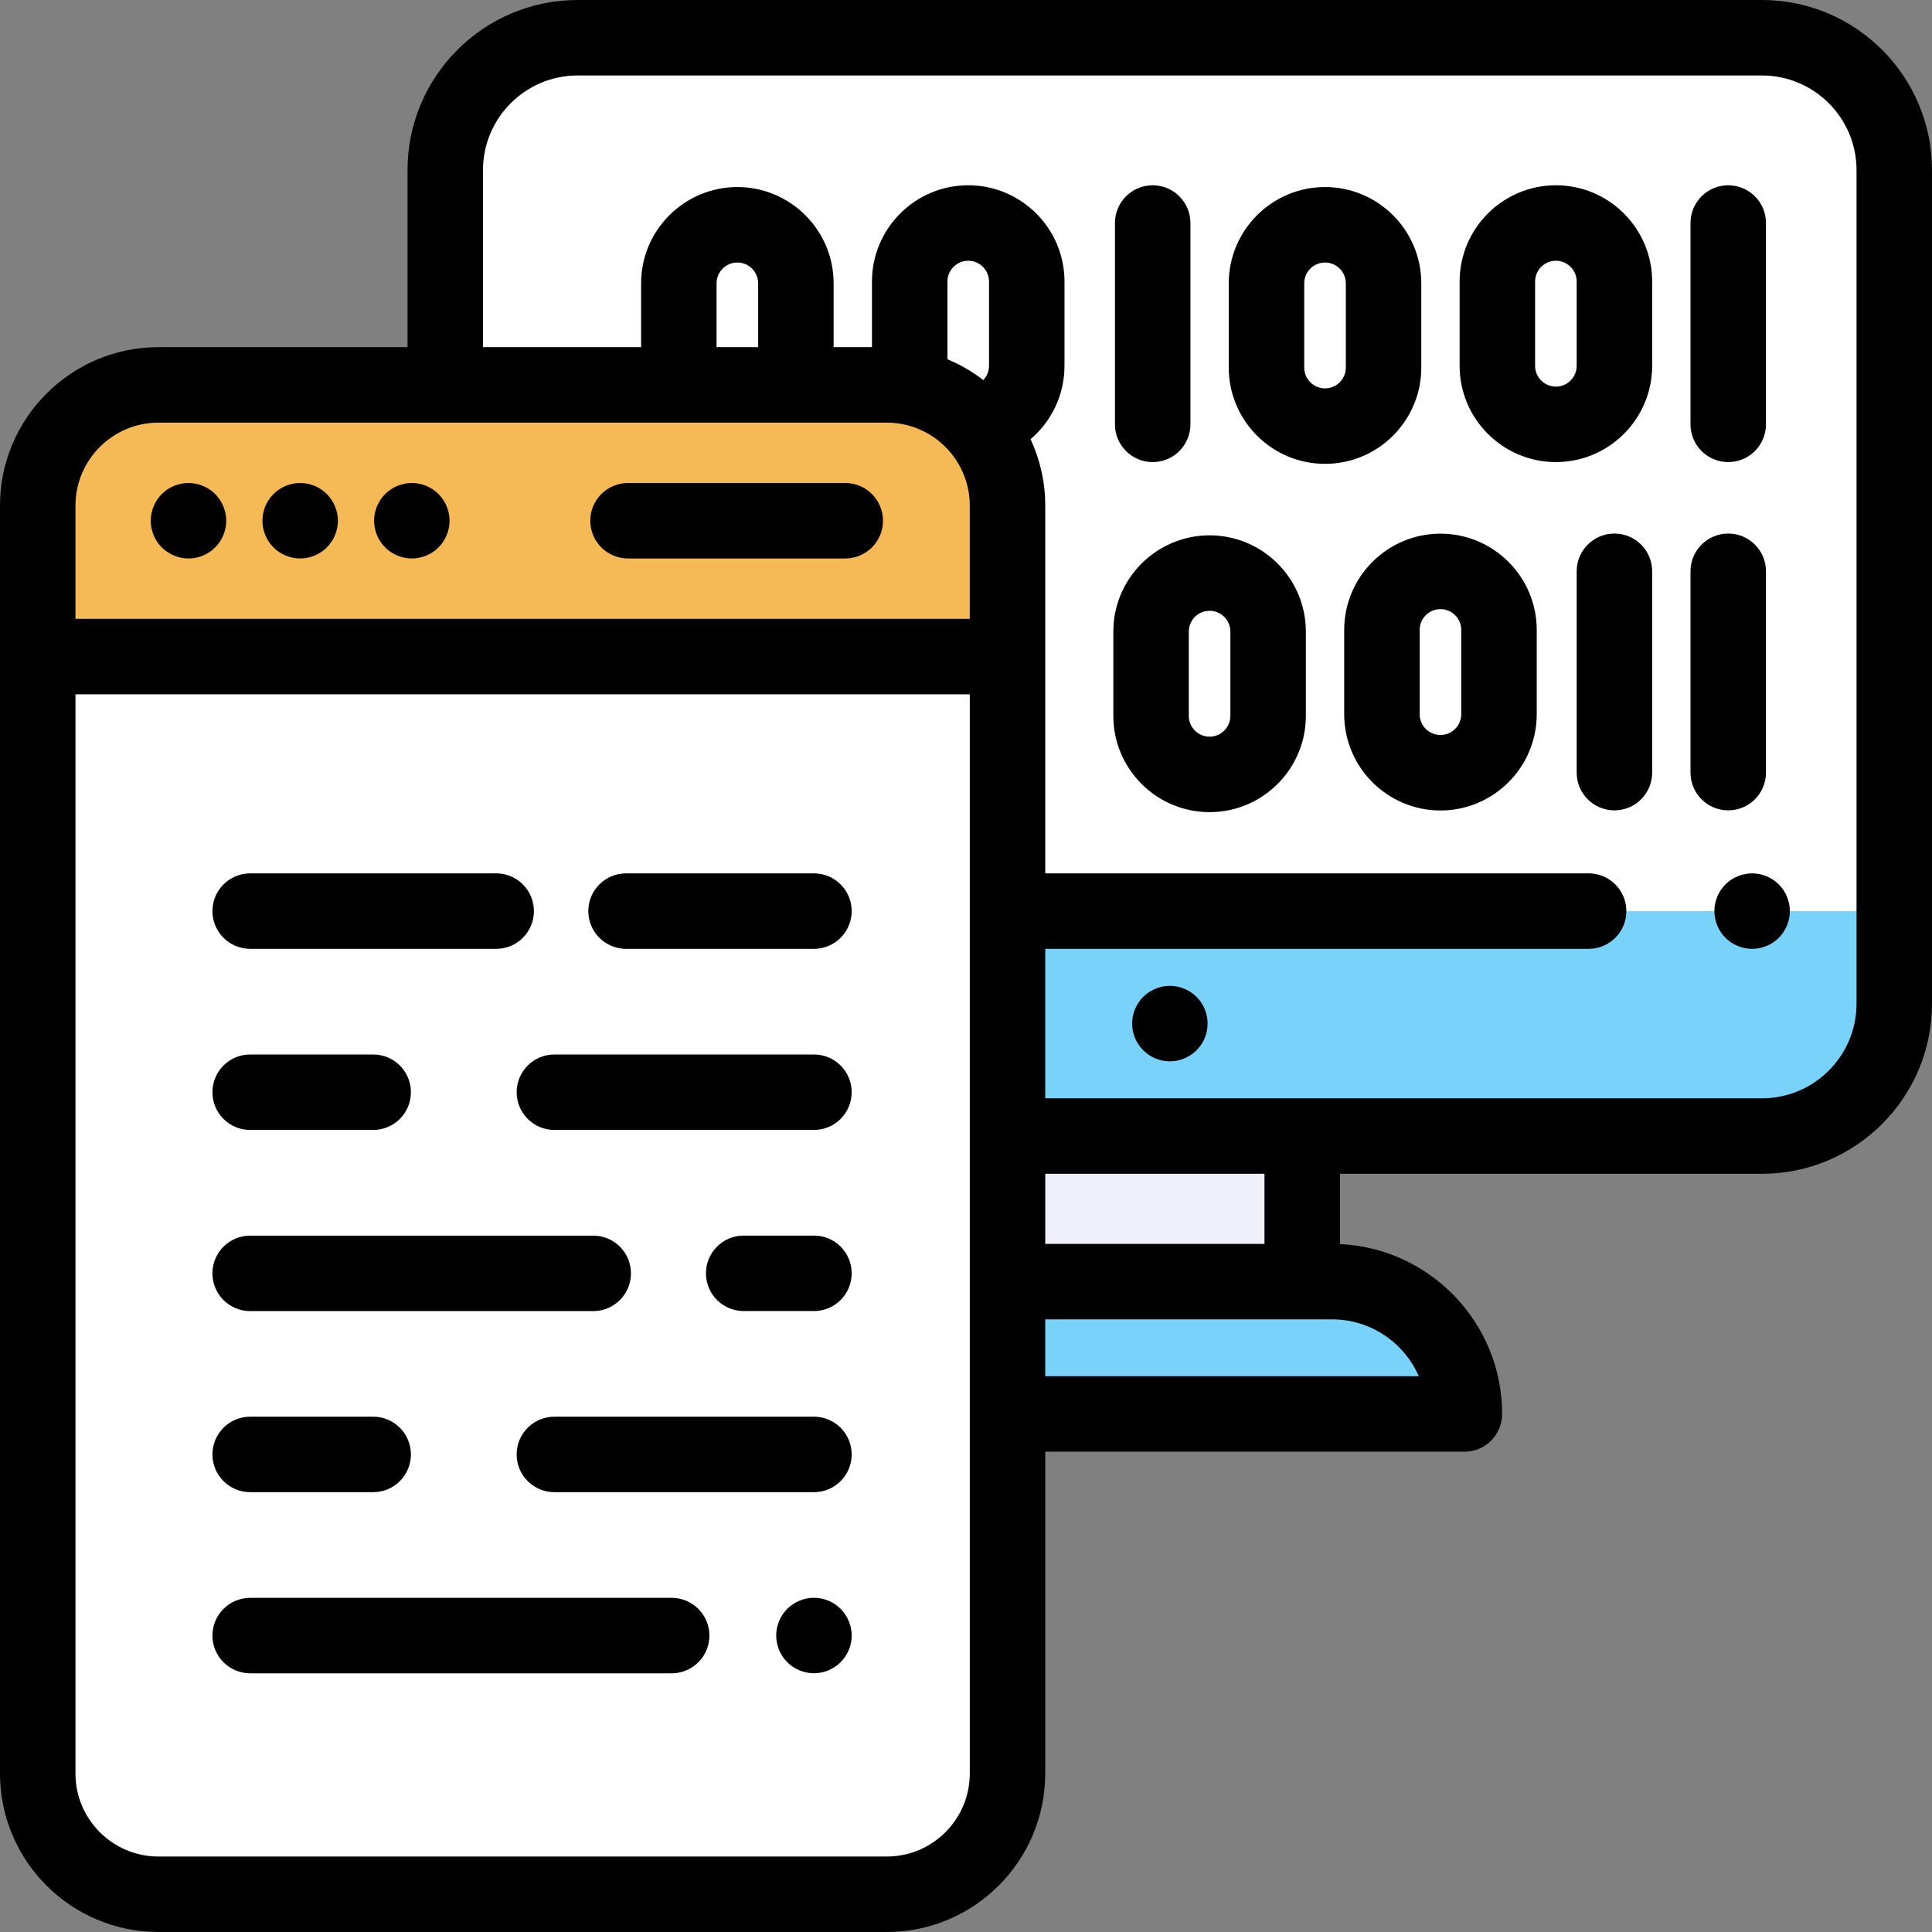 <?xml version="1.0" encoding="iso-8859-1"?>
<!-- Generator: Adobe Illustrator 19.0.0, SVG Export Plug-In . SVG Version: 6.00 Build 0)  -->
<svg version="1.1" id="Capa_1" xmlns="http://www.w3.org/2000/svg" xmlns:xlink="http://www.w3.org/1999/xlink" x="0px" y="0px"
	 viewBox="0 0 512 512" style="enable-background:new 0 0 512 512;" xml:space="preserve">
<rect x="0" y="0" width="512" height="512" fill="#808080" stroke="none"/>
<rect x="267" y="301.07" style="fill:#F0F0FA;" width="78.1" height="38.574"/>
<path style="fill:#FFFFFF;" d="M118,102V45.068C118,25.701,133.701,10,153.069,10h313.863C486.299,10,502,25.701,502,45.068V266
	c0,19.368-15.701,35.068-35.068,35.068H267L118,102z"/>
<g>
	<path style="fill:#78D2FA;" d="M502,241.452H267v59.616h200c19.33,0,35-15.67,35-35V241.452z"/>
	<path style="fill:#78D2FA;" d="M267,374.714h121.081l0,0c0-19.37-15.702-35.072-35.072-35.072H267V374.714z"/>
</g>
<path style="fill:#FFFFFF;" d="M235,102H42c-17.673,0-32,14.327-32,32v336c0,17.673,14.327,32,32,32h193c17.673,0,32-14.327,32-32
	V134C267,116.327,252.673,102,235,102z"/>
<path style="fill:#F5B955;" d="M232,102H45c-19.33,0-35,15.67-35,35v37h257v-37C267,117.67,251.33,102,232,102z"/>
<path style="fill:#231F20;" d="M18.141,174h244.908"/>
<path d="M466.932,0H153.068C128.218,0,108,20.218,108,45.068V92H42c-23.159,0-42,18.841-42,42v336c0,23.159,18.841,42,42,42h193
	c23.159,0,42-18.841,42-42v-85.286h111.081c5.522,0,10-4.478,10-10c0-24.151-19.096-43.922-42.98-45.019v-18.626h111.831
	C491.782,311.068,512,290.851,512,266V45.068C512,20.218,491.782,0,466.932,0z M42,112h193c12.131,0,22,9.869,22,22v30H20v-30
	C20,121.869,29.869,112,42,112z M200.919,92h-11.021V75.082c0-3.039,2.472-5.511,5.511-5.511c3.038,0,5.51,2.472,5.51,5.511V92z
	 M262.102,96.946c0,1.455-0.579,2.783-1.518,3.778c-2.895-2.23-6.083-4.095-9.502-5.518V74.611c0-3.039,2.472-5.511,5.51-5.511
	c3.039,0,5.511,2.472,5.511,5.511L262.102,96.946L262.102,96.946z M257,470c0,12.131-9.869,22-22,22H42c-12.131,0-22-9.869-22-22
	V184h237V470z M376,364.714h-99v-15.072h68.101h7.908C363.281,349.642,372.131,355.851,376,364.714z M335.101,329.642H277v-18.573
	h58.101V329.642z M492,266c0,13.822-11.246,25.068-25.068,25.068H345.101H277v-39.617h144c5.522,0,10-4.477,10-10s-4.478-10-10-10
	H277V134c0-6.288-1.398-12.252-3.885-17.613c5.542-4.718,8.987-11.736,8.987-19.441V74.611c0-14.067-11.444-25.511-25.511-25.511
	s-25.51,11.444-25.51,25.511V92h-10.162V75.082c0-14.067-11.443-25.511-25.51-25.511s-25.511,11.444-25.511,25.511V92H128V45.068
	C128,31.246,139.246,20,153.068,20h313.863C480.754,20,492,31.246,492,45.068V266z"/>
<path d="M464.33,231.45c-2.63,0-5.21,1.07-7.07,2.93s-2.93,4.44-2.93,7.07s1.069,5.21,2.93,7.07c1.86,1.86,4.44,2.93,7.07,2.93
	c2.64,0,5.22-1.07,7.069-2.93c1.87-1.86,2.931-4.44,2.931-7.07s-1.061-5.21-2.931-7.07C469.54,232.52,466.96,231.45,464.33,231.45z"
	/>
<path d="M310.029,261.26c-2.63,0-5.21,1.07-7.069,2.93c-1.86,1.86-2.931,4.44-2.931,7.07s1.07,5.21,2.931,7.07
	c1.87,1.859,4.439,2.93,7.069,2.93c2.631,0,5.211-1.07,7.07-2.93c1.87-1.86,2.93-4.44,2.93-7.07s-1.06-5.21-2.93-7.07
	C315.24,262.33,312.66,261.26,310.029,261.26z"/>
<path d="M166.43,148H224c5.522,0,10-4.477,10-10s-4.478-10-10-10h-57.57c-5.522,0-10,4.477-10,10S160.907,148,166.43,148z"/>
<path d="M79.55,148c2.63,0,5.21-1.07,7.06-2.93c1.87-1.86,2.94-4.44,2.94-7.07s-1.07-5.21-2.94-7.07c-1.85-1.86-4.43-2.93-7.06-2.93
	c-2.64,0-5.22,1.07-7.08,2.93s-2.92,4.44-2.92,7.07c0,2.64,1.06,5.21,2.92,7.07S76.91,148,79.55,148z"/>
<path d="M49.95,148c2.64,0,5.21-1.07,7.069-2.93c1.86-1.86,2.931-4.44,2.931-7.07s-1.07-5.21-2.931-7.07
	c-1.859-1.86-4.43-2.93-7.069-2.93c-2.631,0-5.21,1.07-7.07,2.93s-2.93,4.44-2.93,7.07s1.069,5.21,2.93,7.07S47.319,148,49.95,148z"
	/>
<path d="M109.14,148c2.63,0,5.21-1.07,7.07-2.93c1.859-1.86,2.93-4.44,2.93-7.07s-1.07-5.21-2.93-7.07s-4.44-2.93-7.07-2.93
	s-5.21,1.07-7.07,2.93c-1.859,1.86-2.93,4.44-2.93,7.07c0,2.64,1.07,5.21,2.93,7.07C103.93,146.93,106.51,148,109.14,148z"/>
<path d="M305.474,122.457c5.522,0,10-4.477,10-10V59.1c0-5.523-4.478-10-10-10s-10,4.477-10,10v53.357
	C295.474,117.98,299.951,122.457,305.474,122.457z"/>
<path d="M458,122.457c5.522,0,10-4.477,10-10V59.1c0-5.523-4.478-10-10-10s-10,4.477-10,10v53.357
	C448,117.98,452.478,122.457,458,122.457z"/>
<path d="M376.656,97.417V75.082c0-14.067-11.444-25.511-25.511-25.511s-25.511,11.444-25.511,25.511v22.335
	c0,14.067,11.444,25.511,25.511,25.511S376.656,111.484,376.656,97.417z M356.656,97.417c0,3.039-2.472,5.511-5.511,5.511
	s-5.511-2.472-5.511-5.511V75.082c0-3.039,2.472-5.511,5.511-5.511s5.511,2.472,5.511,5.511V97.417z"/>
<path d="M412.328,49.1c-14.066,0-25.511,11.444-25.511,25.511v22.335c0,14.067,11.444,25.511,25.511,25.511
	s25.511-11.444,25.511-25.511V74.611C437.839,60.544,426.395,49.1,412.328,49.1z M417.839,96.946c0,3.039-2.472,5.511-5.511,5.511
	s-5.511-2.472-5.511-5.511V74.611c0-3.039,2.472-5.511,5.511-5.511s5.511,2.472,5.511,5.511V96.946z"/>
<path d="M427.839,141.397c-5.522,0-10,4.477-10,10v53.356c0,5.523,4.478,10,10,10s10-4.477,10-10v-53.356
	C437.839,145.875,433.361,141.397,427.839,141.397z"/>
<path d="M468,204.754v-53.356c0-5.523-4.478-10-10-10s-10,4.477-10,10v53.356c0,5.523,4.478,10,10,10S468,210.277,468,204.754z"/>
<path d="M320.555,141.869c-14.066,0-25.511,11.444-25.511,25.511v22.335c0,14.067,11.444,25.511,25.511,25.511
	s25.511-11.444,25.511-25.511V167.38C346.065,153.313,334.621,141.869,320.555,141.869z M326.065,189.715
	c0,3.039-2.472,5.511-5.511,5.511s-5.511-2.472-5.511-5.511V167.38c0-3.039,2.472-5.511,5.511-5.511s5.511,2.472,5.511,5.511
	V189.715z"/>
<path d="M381.737,141.427c-14.066,0-25.511,11.444-25.511,25.511v22.335c0,14.067,11.444,25.511,25.511,25.511
	s25.511-11.444,25.511-25.511v-22.335C407.248,152.871,395.804,141.427,381.737,141.427z M387.248,189.273
	c0,3.039-2.472,5.511-5.511,5.511s-5.511-2.472-5.511-5.511v-22.335c0-3.039,2.472-5.511,5.511-5.511s5.511,2.472,5.511,5.511
	V189.273z"/>
<path d="M66.296,251.452h65.199c5.522,0,10-4.477,10-10s-4.478-10-10-10H66.296c-5.522,0-10,4.477-10,10
	S60.773,251.452,66.296,251.452z"/>
<path d="M165.907,251.452h49.797c5.522,0,10-4.477,10-10s-4.478-10-10-10h-49.797c-5.522,0-10,4.477-10,10
	S160.385,251.452,165.907,251.452z"/>
<path d="M215.704,327.442h-18.62c-5.522,0-10,4.478-10,10s4.478,10,10,10h18.62c5.522,0,10-4.478,10-10
	S221.227,327.442,215.704,327.442z"/>
<path d="M66.296,347.455h90.913c5.522,0,10-4.478,10-10s-4.478-10-10-10H66.296c-5.522,0-10,4.478-10,10
	S60.773,347.455,66.296,347.455z"/>
<path d="M66.296,299.45h32.6c5.522,0,10-4.478,10-10s-4.478-10-10-10h-32.6c-5.522,0-10,4.478-10,10S60.773,299.45,66.296,299.45z"
	/>
<path d="M136.921,289.45c0,5.522,4.478,10,10,10h68.783c5.522,0,10-4.478,10-10s-4.478-10-10-10h-68.783
	C141.398,279.45,136.921,283.928,136.921,289.45z"/>
<path d="M215.7,423.43c-2.631,0-5.2,1.07-7.07,2.93c-1.86,1.86-2.93,4.44-2.93,7.07s1.069,5.21,2.93,7.07
	c1.87,1.859,4.439,2.93,7.07,2.93c2.64,0,5.21-1.07,7.069-2.93c1.87-1.86,2.94-4.44,2.94-7.07s-1.07-5.21-2.94-7.07
	C220.91,424.5,218.34,423.43,215.7,423.43z"/>
<path d="M178,423.445H66.296c-5.522,0-10,4.478-10,10s4.478,10,10,10H178c5.522,0,10-4.478,10-10S183.522,423.445,178,423.445z"/>
<path d="M66.296,395.44h32.6c5.522,0,10-4.478,10-10s-4.478-10-10-10h-32.6c-5.522,0-10,4.478-10,10S60.773,395.44,66.296,395.44z"
	/>
<path d="M215.704,375.44h-68.783c-5.522,0-10,4.478-10,10s4.478,10,10,10h68.783c5.522,0,10-4.478,10-10
	S221.227,375.44,215.704,375.44z"/>
<g>
</g>
<g>
</g>
<g>
</g>
<g>
</g>
<g>
</g>
<g>
</g>
<g>
</g>
<g>
</g>
<g>
</g>
<g>
</g>
<g>
</g>
<g>
</g>
<g>
</g>
<g>
</g>
<g>
</g>
</svg>
